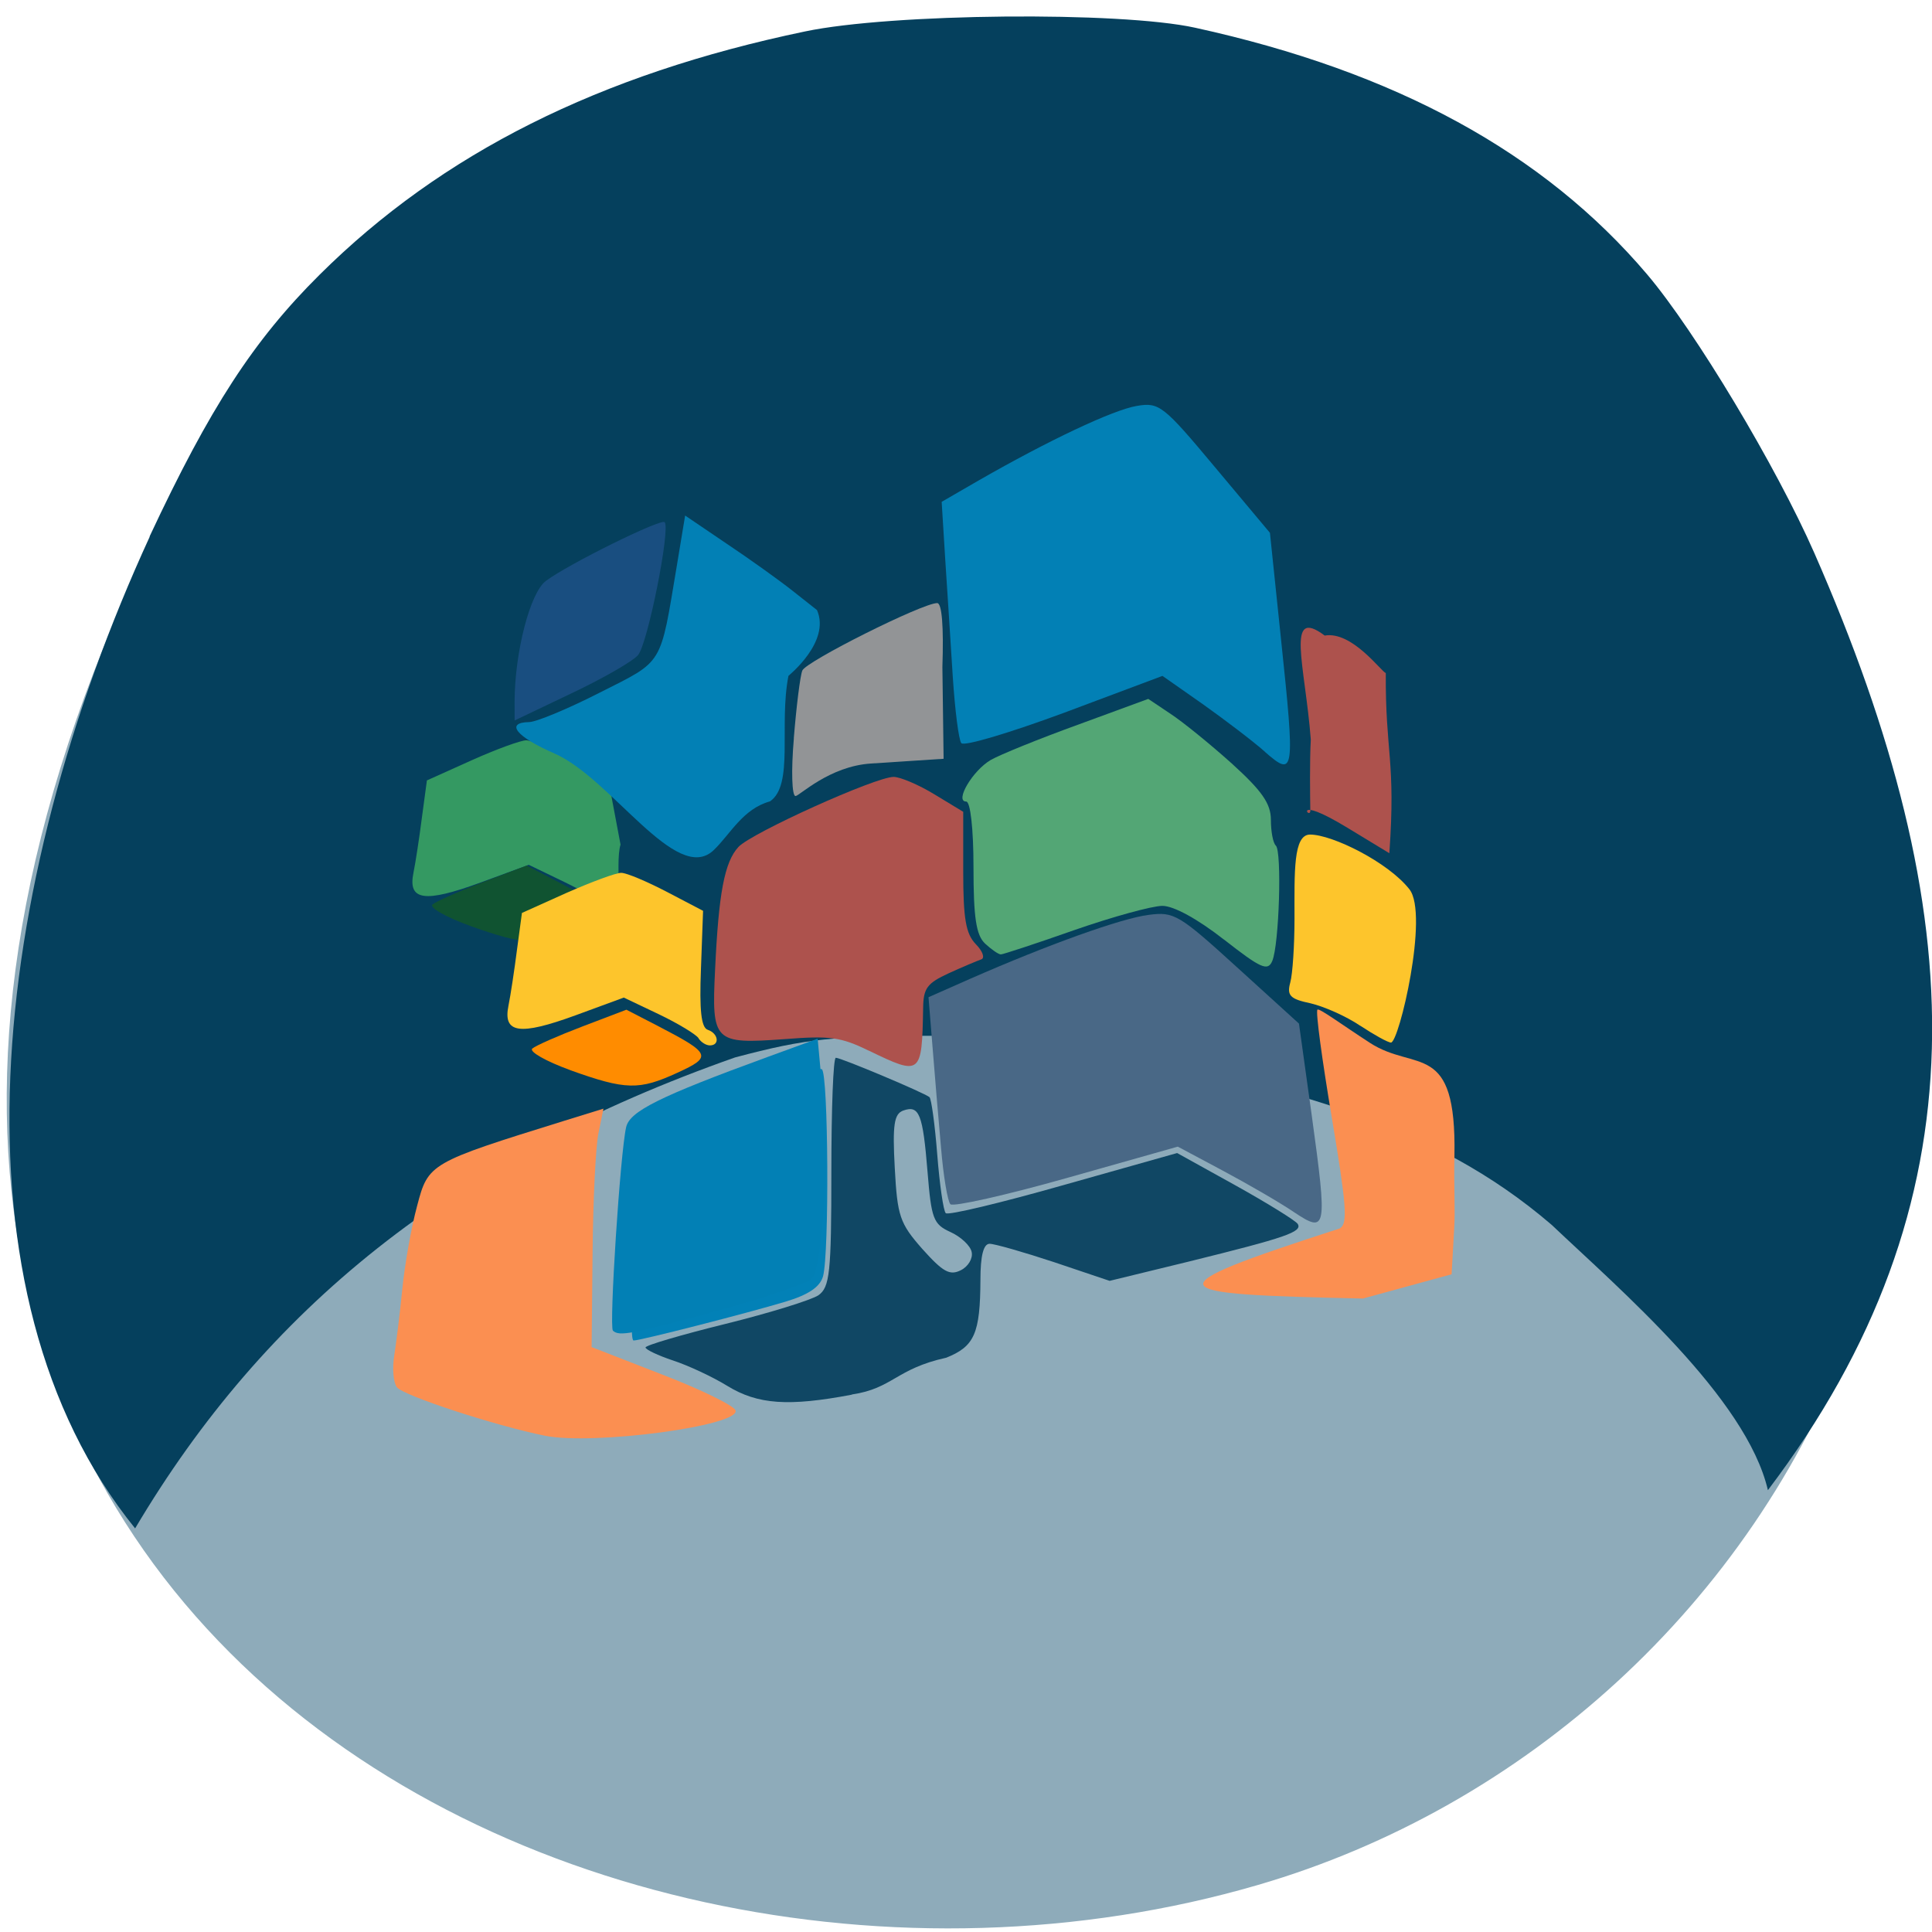 <svg xmlns="http://www.w3.org/2000/svg" viewBox="0 0 32 32"><path d="m 225.56 1004.69 c 62.33 -95.21 12.06 -181.96 -58.48 -202.52 c -94.9 -27.686 -223.73 45.07 -138.83 195 c 33.738 59.59 152.94 75.37 197.32 7.559" transform="matrix(0.124 0 0 -0.124 0.102 130.63)" fill="#8eabba" stroke="#8eabba"/><path d="m 2.477 8.887 c 1 -2.137 1.723 -3.25 2.816 -4.336 c 2.023 -2.01 4.633 -3.32 8.04 -4.03 c 1.43 -0.301 5.215 -0.336 6.461 -0.062 c 3.32 0.727 5.777 2.07 7.488 4.086 c 0.797 0.941 2.141 3.184 2.77 4.617 c 2.609 5.949 2.836 10.758 -0.77 15.52 c -0.355 -1.531 -2.461 -3.332 -3.582 -4.395 c -2.01 -1.727 -4.262 -2.164 -6.586 -2.773 c -1.188 -0.316 -1.621 -0.359 -3.469 -0.359 c -1.844 0 -2.277 0.043 -3.469 0.359 c -4.695 1.652 -7.789 4.176 -9.938 7.801 c -3.152 -3.895 -2.441 -10.59 0.242 -16.426" fill="#05405d"/><path d="m 21.422 20.07 c -0.23 -0.156 -0.758 -0.461 -1.168 -0.68 l -0.746 -0.398 l -1.84 0.52 c -1.01 0.285 -1.879 0.48 -1.926 0.434 c -0.047 -0.047 -0.117 -0.469 -0.156 -0.941 c -0.043 -0.473 -0.105 -1.223 -0.141 -1.672 l -0.066 -0.816 l 0.699 -0.309 c 1.281 -0.562 2.5 -1 2.949 -1.055 c 0.418 -0.055 0.5 -0.008 1.465 0.871 l 1.023 0.93 l 0.211 1.516 c 0.262 1.906 0.25 1.969 -0.301 1.602" fill="#496886"/><path d="m 10.5 21.32 c 0.043 -0.488 0.113 -1.246 0.152 -1.684 l 0.07 -0.801 l 1.398 -0.59 c 0.77 -0.324 1.441 -0.566 1.492 -0.535 c 0.109 0.063 0.125 3.055 0.02 3.43 c -0.051 0.176 -0.238 0.305 -0.629 0.422 c -0.637 0.191 -2.395 0.641 -2.508 0.641 c -0.043 0 -0.043 -0.398 0.004 -0.883" fill="#0281b7"/><g fill="#fb8f51"><path d="m 9.03 23.781 c -0.82 -0.164 -2.359 -0.668 -2.457 -0.805 c -0.059 -0.082 -0.078 -0.316 -0.043 -0.523 c 0.031 -0.203 0.094 -0.695 0.133 -1.098 c 0.039 -0.398 0.148 -1.023 0.246 -1.383 c 0.184 -0.703 0.207 -0.715 2.43 -1.406 l 0.656 -0.203 l -0.082 0.402 c -0.047 0.223 -0.09 1.113 -0.098 1.977 l -0.016 1.57 l 1.164 0.453 c 0.641 0.246 1.191 0.516 1.219 0.594 c 0.094 0.254 -2.344 0.582 -3.152 0.422"/><path d="m 22.2 20.34 c 0.125 -0.082 0.098 -0.402 -0.141 -1.828 c -0.16 -0.953 -0.27 -1.754 -0.238 -1.789 c 0.027 -0.031 0.395 0.242 0.871 0.551 c 0.754 0.488 1.434 -0.055 1.398 1.867 c -0.012 0.539 0.016 0.883 -0.004 1.203 l -0.043 0.762 l -1.469 0.402 c -3.344 -0.074 -3.57 -0.129 -0.375 -1.164"/></g><path d="m 22.527 16.988 c -0.23 -0.156 -0.602 -0.32 -0.824 -0.371 c -0.336 -0.07 -0.391 -0.129 -0.332 -0.344 c 0.039 -0.141 0.07 -0.617 0.07 -1.059 c 0 -0.77 -0.023 -1.391 0.258 -1.391 c 0.367 0 1.293 0.457 1.645 0.906 c 0.328 0.414 -0.172 2.539 -0.305 2.539 c -0.051 0 -0.281 -0.129 -0.512 -0.281" fill="#fdc52c"/><path d="m 20.273 15.563 c -0.434 -0.34 -0.832 -0.559 -1.02 -0.559 c -0.168 0 -0.824 0.18 -1.461 0.402 c -0.633 0.223 -1.18 0.402 -1.215 0.402 c -0.039 0 -0.156 -0.082 -0.262 -0.18 c -0.148 -0.141 -0.191 -0.434 -0.191 -1.266 c 0 -0.633 -0.051 -1.086 -0.121 -1.086 c -0.195 0 0.105 -0.512 0.406 -0.688 c 0.148 -0.086 0.793 -0.348 1.438 -0.582 l 1.172 -0.43 l 0.367 0.246 c 0.203 0.133 0.66 0.504 1.016 0.824 c 0.5 0.453 0.648 0.664 0.648 0.934 c 0 0.191 0.035 0.383 0.082 0.426 c 0.102 0.094 0.055 1.641 -0.059 1.91 c -0.074 0.176 -0.188 0.125 -0.801 -0.355" fill="#53a675"/><path d="m 14.398 17.406 c -0.473 -0.23 -0.645 -0.254 -1.402 -0.195 c -1.172 0.086 -1.211 0.047 -1.152 -1.148 c 0.059 -1.273 0.156 -1.785 0.387 -2.035 c 0.219 -0.234 2.27 -1.16 2.57 -1.16 c 0.109 0 0.414 0.129 0.676 0.289 l 0.477 0.289 v 0.988 c 0 0.785 0.043 1.031 0.207 1.203 c 0.117 0.117 0.156 0.234 0.09 0.254 c -0.066 0.023 -0.309 0.125 -0.539 0.23 c -0.355 0.164 -0.418 0.246 -0.422 0.574 c -0.02 1.113 -0.035 1.125 -0.891 0.711" fill="#ad524d"/><path d="m 9.441 17.723 c -0.398 -0.145 -0.68 -0.305 -0.625 -0.355 c 0.059 -0.051 0.434 -0.215 0.832 -0.367 l 0.727 -0.277 l 0.523 0.27 c 0.879 0.457 0.902 0.508 0.324 0.773 c -0.637 0.293 -0.855 0.289 -1.781 -0.043" fill="#ff8c00"/><path d="m 14.11 23.1 c -1.047 0.199 -1.559 0.164 -2.063 -0.145 c -0.246 -0.152 -0.652 -0.34 -0.902 -0.422 c -0.246 -0.082 -0.453 -0.18 -0.453 -0.215 c 0 -0.035 0.598 -0.211 1.328 -0.391 c 0.727 -0.18 1.418 -0.395 1.535 -0.473 c 0.188 -0.133 0.215 -0.367 0.215 -2.043 c 0 -1.039 0.031 -1.891 0.074 -1.891 c 0.086 0 1.461 0.578 1.551 0.652 c 0.031 0.027 0.09 0.457 0.129 0.953 c 0.039 0.496 0.102 0.934 0.141 0.969 c 0.039 0.039 0.918 -0.172 1.949 -0.465 l 1.883 -0.531 l 0.965 0.535 c 0.527 0.293 0.992 0.582 1.031 0.637 c 0.086 0.133 -0.191 0.227 -1.801 0.625 l -1.313 0.32 l -0.918 -0.309 c -0.508 -0.168 -0.988 -0.305 -1.07 -0.305 c -0.102 0 -0.152 0.199 -0.152 0.598 c -0.004 0.887 -0.098 1.102 -0.566 1.289 c -0.836 0.184 -0.883 0.508 -1.563 0.609 m 1.984 -2.359 c -0.02 -0.105 -0.18 -0.254 -0.352 -0.332 c -0.285 -0.129 -0.316 -0.223 -0.379 -0.996 c -0.078 -0.961 -0.137 -1.109 -0.402 -1.016 c -0.152 0.055 -0.18 0.234 -0.141 0.949 c 0.043 0.801 0.082 0.918 0.457 1.344 c 0.34 0.379 0.453 0.445 0.637 0.352 c 0.121 -0.059 0.203 -0.195 0.18 -0.301" fill="#104764"/><path d="m 10.152 22.04 c -0.066 -0.063 0.121 -2.949 0.219 -3.371 c 0.059 -0.262 0.551 -0.508 2.336 -1.16 l 0.836 -0.305 l 0.094 1.02 c 0.094 1.012 -0.012 2.684 -0.18 2.945 c -0.051 0.074 -0.742 0.313 -1.535 0.531 c -1.469 0.402 -1.664 0.438 -1.77 0.34" fill="#0280b5"/><path d="m 8.523 11.617 c 0.004 -0.82 0.258 -1.805 0.52 -1.996 c 0.375 -0.281 1.898 -1.031 1.965 -0.973 c 0.102 0.098 -0.281 2.023 -0.441 2.203 c -0.086 0.102 -0.582 0.387 -1.102 0.633 l -0.941 0.449" fill="#194e80"/><path d="m 21.703 13.414 c -0.004 -0.227 -0.012 -0.809 0.008 -1.164 c -0.094 -1.227 -0.426 -2.215 0.23 -1.723 c 0.453 -0.078 0.934 0.594 1.012 0.621 c -0.008 1.328 0.168 1.445 0.059 2.984 l -0.695 -0.422 c -0.953 -0.578 -0.605 -0.094 -0.613 -0.297" fill="#ad524d"/><path d="m 13.148 12.227 c 0.043 -0.531 0.105 -1.031 0.141 -1.121 c 0.063 -0.152 1.988 -1.117 2.234 -1.117 c 0.078 0 0.109 0.391 0.086 1.059 l 0.02 1.52 l -1.199 0.078 c -0.695 0.043 -1.191 0.539 -1.254 0.539 c -0.059 0 -0.074 -0.414 -0.027 -0.957" fill="#929496"/><path d="m 9.996 15 c -0.043 -0.066 -0.336 -0.242 -0.656 -0.395 l -0.582 -0.281 l -0.797 0.293 c -0.93 0.34 -1.207 0.301 -1.113 -0.16 c 0.035 -0.172 0.098 -0.586 0.141 -0.922 l 0.082 -0.609 l 0.738 -0.332 c 0.41 -0.184 0.816 -0.332 0.906 -0.332 c 0.09 0 0.43 0.141 0.758 0.313 l 0.598 0.316 l 0.207 1.098 c -0.105 0.34 0.105 1.328 -0.281 1.012" fill="#349962"/><path d="m 20.953 12.453 c -0.203 -0.18 -0.672 -0.535 -1.035 -0.793 l -0.664 -0.465 l -1.625 0.609 c -0.898 0.332 -1.664 0.563 -1.707 0.504 c -0.043 -0.055 -0.105 -0.547 -0.141 -1.098 c -0.035 -0.547 -0.09 -1.426 -0.125 -1.945 l -0.059 -0.953 l 0.621 -0.359 c 1.137 -0.652 2.215 -1.164 2.613 -1.23 c 0.371 -0.063 0.441 -0.004 1.297 1.02 l 0.906 1.082 l 0.184 1.766 c 0.234 2.223 0.223 2.289 -0.266 1.863" fill="#0280b5"/><path d="m 7.789 15.336 c -0.402 -0.145 -0.684 -0.305 -0.625 -0.355 c 0.059 -0.051 0.43 -0.215 0.832 -0.367 l 0.727 -0.277 l 0.52 0.27 c 0.883 0.457 0.906 0.508 0.328 0.773 c -0.637 0.293 -0.859 0.285 -1.781 -0.043" fill="#105331"/><path d="m 11.57 17.195 c -0.043 -0.063 -0.336 -0.242 -0.656 -0.395 l -0.582 -0.277 l -0.797 0.293 c -0.93 0.34 -1.207 0.301 -1.113 -0.16 c 0.035 -0.172 0.098 -0.59 0.141 -0.926 l 0.082 -0.609 l 0.738 -0.332 c 0.41 -0.18 0.816 -0.332 0.906 -0.332 c 0.09 0 0.43 0.145 0.758 0.316 l 0.598 0.313 l -0.035 0.961 c -0.027 0.691 0.004 0.973 0.113 1.01 c 0.176 0.059 0.203 0.258 0.035 0.258 c -0.063 0 -0.145 -0.051 -0.188 -0.117" fill="#fdc52c"/><path d="m 9.184 12.48 c -0.629 -0.273 -0.824 -0.512 -0.422 -0.52 c 0.117 0 0.645 -0.219 1.172 -0.488 c 1.066 -0.539 0.996 -0.426 1.277 -2.105 l 0.137 -0.828 l 0.68 0.461 c 0.375 0.25 0.867 0.602 1.094 0.781 l 0.41 0.324 c 0.23 0.527 -0.473 1.086 -0.473 1.09 c -0.16 0.82 0.094 1.805 -0.305 2.078 c -0.453 0.125 -0.656 0.543 -0.934 0.809 c -0.617 0.586 -1.695 -1.191 -2.637 -1.602" fill="#0280b5"/></svg>